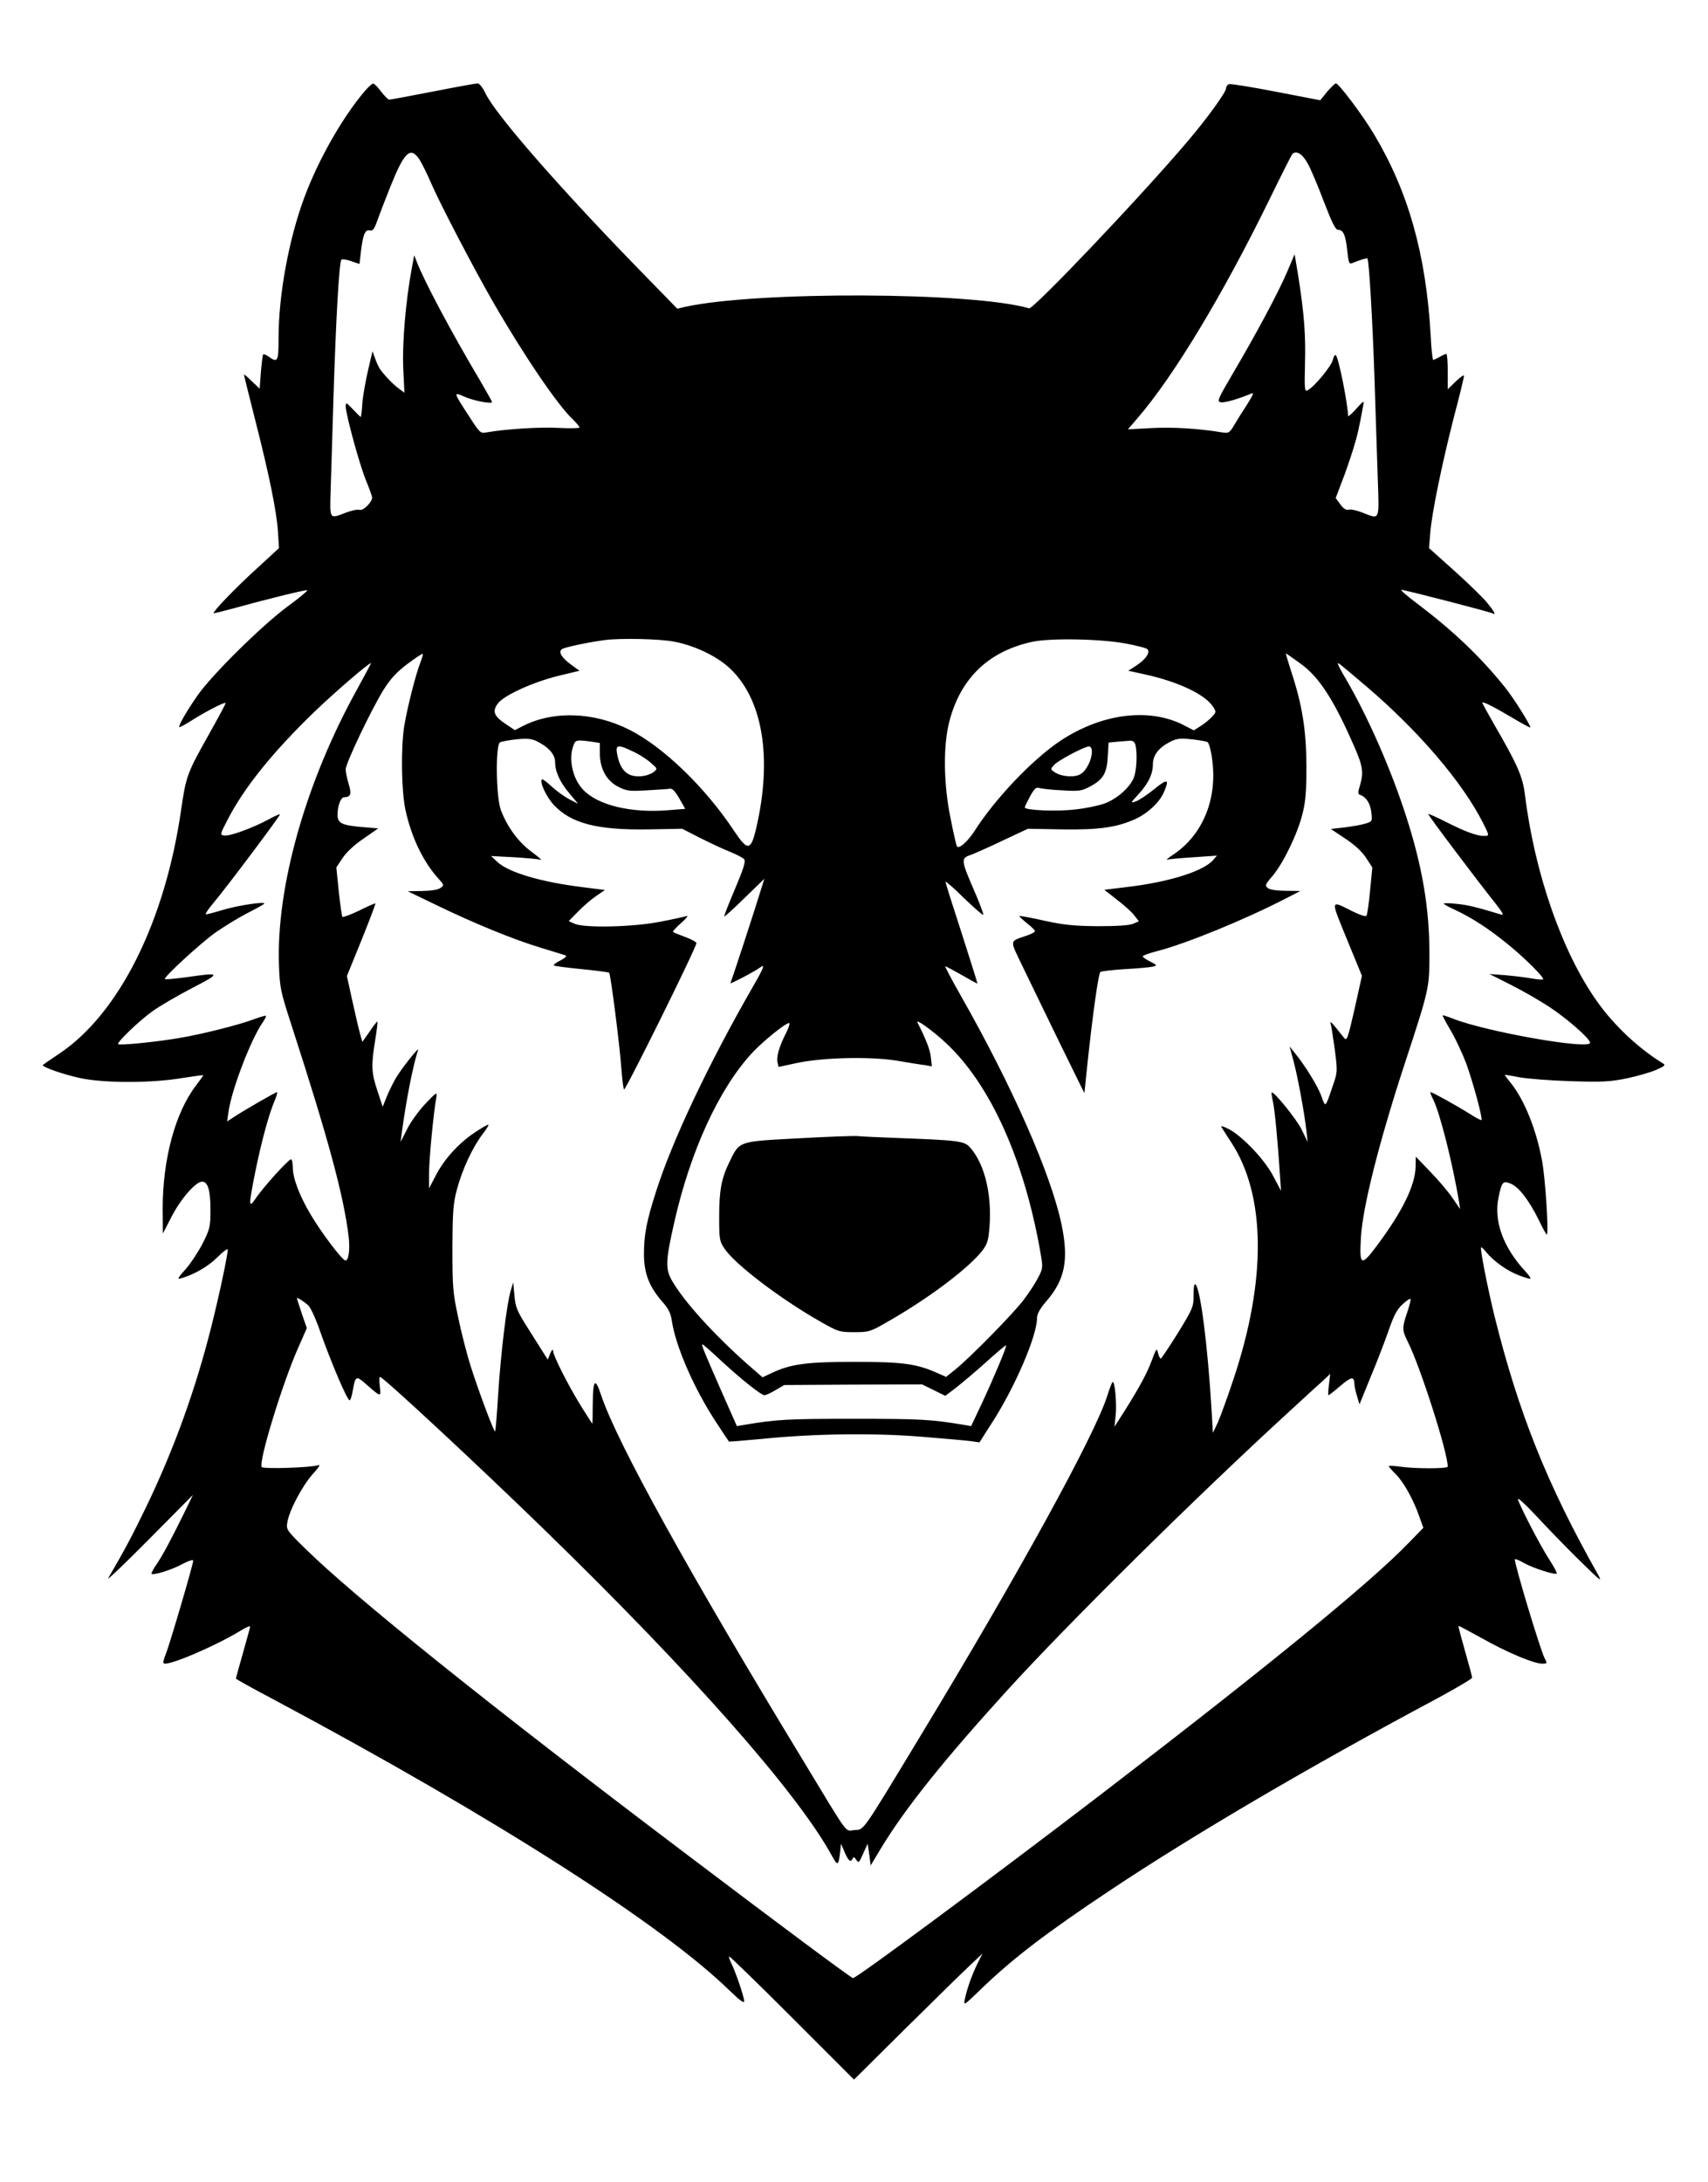 <?xml version="1.0" standalone="no"?>
<!DOCTYPE svg PUBLIC "-//W3C//DTD SVG 20010904//EN"
 "http://www.w3.org/TR/2001/REC-SVG-20010904/DTD/svg10.dtd">
<svg version="1.0" xmlns="http://www.w3.org/2000/svg"
 width="840pt" height="1073pt" viewBox="0 0 840 1073"
 preserveAspectRatio="xMidYMid meet">

<g transform="translate(0,1073) scale(0.1,-0.1)"
fill="#000000" stroke="none">
<path d="M1794 10282 c-110 -129 -228 -337 -297 -522 -77 -207 -127 -481 -127
-691 0 -117 -4 -124 -48 -93 -13 9 -25 14 -28 11 -2 -2 -7 -41 -11 -86 l-6
-82 -39 37 c-21 21 -38 35 -38 32 0 -3 24 -102 54 -219 70 -274 106 -451 113
-553 l5 -81 -113 -104 c-96 -87 -209 -204 -209 -216 0 -2 39 8 88 21 158 44
364 95 373 92 4 -2 -38 -37 -94 -78 -126 -92 -376 -339 -446 -440 -53 -76 -95
-149 -89 -155 2 -2 28 12 58 31 70 45 170 96 170 87 0 -3 -36 -71 -80 -149
-110 -196 -115 -209 -139 -374 -79 -552 -306 -1005 -600 -1201 -42 -28 -78
-53 -80 -55 -9 -9 101 -47 184 -65 119 -25 348 -25 498 0 59 9 107 16 107 14
0 -1 -16 -24 -36 -50 -103 -135 -164 -363 -164 -608 l1 -120 45 87 c45 86 117
168 148 168 28 0 41 -42 41 -136 0 -84 -2 -95 -37 -165 -20 -40 -58 -98 -84
-128 -41 -46 -44 -52 -23 -46 66 19 134 59 179 104 27 27 50 44 50 37 0 -27
-42 -225 -80 -376 -78 -311 -184 -605 -321 -889 -68 -141 -106 -212 -187 -351
-8 -14 83 73 201 192 l216 218 -38 -78 c-66 -135 -109 -216 -140 -262 -17 -24
-28 -46 -26 -48 9 -9 102 20 152 48 33 17 53 23 53 16 0 -19 -117 -416 -135
-460 -9 -21 -14 -41 -10 -44 17 -17 254 84 383 163 23 14 42 22 42 18 0 -5
-16 -63 -35 -130 -19 -67 -35 -124 -35 -126 0 -3 87 -51 193 -107 1077 -575
1907 -1105 2239 -1431 45 -43 68 -61 68 -49 0 21 -43 147 -64 188 -9 18 -13
32 -9 32 4 0 144 -136 310 -302 l303 -303 257 255 c142 140 284 280 317 310
l58 55 -25 -50 c-27 -55 -51 -122 -62 -175 -7 -34 -5 -32 86 56 153 147 318
273 629 480 407 271 973 604 1608 943 94 51 172 97 172 102 0 6 -16 65 -35
131 -19 67 -34 123 -32 124 1 1 54 -27 117 -62 124 -70 254 -124 295 -124 25
0 25 1 11 28 -21 41 -146 455 -146 485 0 4 19 -3 43 -17 43 -25 155 -61 163
-53 3 3 -15 36 -39 73 -45 70 -138 250 -152 292 -3 13 43 -30 103 -95 61 -65
156 -163 213 -218 93 -91 100 -96 77 -55 -250 443 -389 792 -507 1265 -34 138
-73 336 -67 342 2 2 13 -8 24 -22 35 -44 104 -94 161 -115 29 -12 56 -19 58
-17 2 3 -10 20 -27 38 -107 116 -155 246 -130 362 16 76 21 83 60 67 40 -16
91 -84 137 -177 19 -40 37 -73 40 -73 11 0 -7 277 -23 362 -28 153 -86 298
-153 382 -17 21 -31 40 -31 41 0 1 33 -4 73 -12 39 -7 153 -16 252 -19 156 -5
193 -3 276 14 53 11 118 30 145 42 44 20 47 23 30 33 -116 71 -238 185 -320
301 -172 240 -308 630 -356 1016 -11 91 -36 149 -154 352 -31 54 -56 100 -56
103 0 8 53 -18 144 -72 49 -29 91 -52 92 -50 6 5 -84 148 -124 197 -122 152
-255 278 -433 413 -50 37 -84 67 -77 67 16 0 438 -109 449 -116 19 -11 7 11
-27 52 -19 24 -92 95 -161 157 l-125 112 6 74 c8 101 57 337 116 569 28 105
50 197 50 204 0 7 -18 -6 -40 -27 l-40 -39 0 87 c0 48 -3 87 -7 87 -5 -1 -19
-7 -33 -15 -14 -8 -28 -14 -31 -15 -4 0 -10 55 -13 123 -23 397 -110 705 -278
986 -55 93 -174 251 -188 251 -4 0 -24 -19 -43 -41 l-34 -42 -218 42 c-119 23
-223 40 -231 37 -8 -3 -14 -12 -14 -20 0 -19 -94 -149 -186 -257 -230 -272
-762 -831 -783 -825 -277 81 -1340 85 -1693 7 l-37 -9 -153 157 c-415 424
-741 797 -791 903 -12 26 -29 47 -37 48 -9 0 -108 -18 -220 -40 -113 -22 -210
-40 -216 -40 -5 0 -23 18 -40 40 -16 22 -33 39 -39 39 -5 0 -24 -17 -41 -37z
m266 -332 c12 -17 39 -71 60 -120 41 -96 211 -422 305 -585 154 -267 319 -509
394 -579 17 -17 31 -33 31 -38 0 -4 -46 -5 -102 -2 -90 5 -258 -5 -355 -22
-31 -6 -33 -3 -88 82 -76 117 -76 118 -22 94 44 -20 137 -38 137 -27 0 3 -26
49 -58 104 -140 235 -277 493 -312 585 l-13 33 -13 -70 c-29 -159 -46 -360
-41 -483 l6 -123 -27 20 c-26 19 -64 57 -91 93 -7 10 -19 34 -26 55 l-13 36
-22 -94 c-12 -52 -25 -124 -28 -161 -2 -38 -6 -68 -8 -68 -2 0 -19 17 -39 38
-31 33 -34 35 -35 15 0 -38 67 -284 99 -363 17 -41 31 -80 31 -86 0 -23 -43
-66 -61 -61 -11 3 -41 -3 -69 -14 -81 -31 -78 -35 -74 109 2 70 9 276 14 457
12 387 28 667 39 678 4 4 26 1 48 -7 l41 -14 7 61 c10 84 21 110 44 104 14 -3
22 6 36 47 10 28 38 101 62 161 70 176 100 206 143 145z m4372 -25 c15 -27 51
-112 79 -187 41 -106 57 -138 70 -138 26 0 37 -27 45 -104 6 -56 9 -66 23 -60
43 17 72 26 76 23 8 -9 25 -299 35 -594 5 -170 13 -392 16 -492 7 -207 11
-197 -74 -164 -27 11 -58 18 -68 15 -13 -4 -27 5 -42 26 l-23 31 29 77 c17 42
41 113 55 157 22 70 31 109 52 225 5 22 0 19 -35 -20 -22 -25 -40 -40 -40 -35
-2 62 -46 283 -60 298 -5 5 -11 -5 -15 -22 -6 -30 -91 -133 -124 -150 -15 -8
-16 4 -13 130 4 140 -4 249 -34 437 l-17 102 -37 -87 c-44 -103 -150 -301
-266 -498 -77 -131 -80 -140 -59 -143 20 -3 90 18 149 43 14 6 9 -6 -19 -51
-21 -32 -50 -78 -64 -102 -24 -41 -28 -43 -61 -38 -112 19 -248 27 -349 21
l-114 -6 50 58 c177 206 418 606 644 1068 59 121 111 224 115 228 20 19 50 0
76 -48z m-3116 -2350 c99 -19 205 -69 269 -127 166 -151 215 -443 134 -790
-26 -112 -42 -114 -109 -13 -141 213 -349 414 -515 497 -174 88 -375 95 -526
17 l-37 -19 -49 33 c-55 37 -63 61 -33 100 31 39 169 102 292 133 l108 26 -40
29 c-48 35 -65 63 -47 77 11 9 129 34 212 45 78 10 270 6 341 -8z m2225 -10
c47 -9 91 -20 99 -25 21 -13 -3 -51 -51 -82 l-40 -26 78 -17 c169 -37 299 -99
339 -160 16 -25 16 -27 -7 -51 -13 -14 -38 -34 -56 -45 l-32 -20 -52 27 c-169
85 -400 56 -602 -77 -136 -90 -322 -284 -425 -446 -34 -52 -77 -90 -86 -74 -3
4 -17 66 -31 137 -35 169 -37 359 -6 477 55 212 192 344 406 391 90 20 343 15
466 -9z m-3474 -94 c-22 -55 -64 -220 -79 -311 -17 -108 -14 -319 6 -412 29
-135 89 -259 165 -341 25 -28 26 -29 7 -43 -13 -9 -46 -14 -90 -15 l-71 -1
145 -70 c182 -88 374 -167 510 -208 58 -18 112 -34 120 -37 10 -3 2 -11 -23
-25 -22 -10 -36 -22 -33 -25 3 -3 64 -11 136 -18 72 -7 133 -15 136 -18 7 -7
52 -356 60 -472 4 -49 9 -95 13 -102 5 -10 356 698 356 720 0 5 -25 19 -55 30
-30 11 -57 22 -60 25 -3 2 15 22 40 44 25 22 37 37 27 34 -9 -3 -68 -16 -130
-28 -131 -26 -371 -32 -421 -10 l-29 13 44 45 c24 25 64 60 89 77 l45 31 -110
14 c-204 25 -363 72 -419 124 l-31 29 114 -6 c63 -4 121 -9 130 -13 9 -3 -11
15 -45 40 -65 48 -119 122 -150 203 -25 65 -28 320 -5 335 8 4 45 11 82 15 53
5 74 3 100 -10 58 -29 89 -65 89 -102 0 -47 24 -100 72 -156 l41 -49 -43 22
c-23 12 -62 40 -86 62 -25 23 -46 39 -49 36 -12 -12 21 -85 57 -124 85 -92
212 -126 466 -122 l167 3 90 -46 c50 -25 116 -56 147 -68 32 -13 62 -29 68
-36 8 -10 -3 -46 -45 -145 -31 -73 -55 -134 -53 -136 2 -2 47 39 100 91 l97
94 -13 -42 c-35 -114 -149 -463 -154 -471 -5 -8 121 58 146 77 27 21 18 -3
-39 -101 -214 -373 -393 -750 -472 -999 -47 -146 -60 -213 -60 -309 0 -95 26
-161 90 -234 30 -34 42 -57 47 -94 19 -126 108 -331 216 -496 34 -52 63 -96
65 -98 1 -1 74 5 161 13 255 26 548 30 784 11 113 -9 223 -19 246 -22 l41 -6
60 94 c113 174 223 429 223 517 0 20 14 46 46 83 91 105 111 202 75 376 -51
246 -242 680 -495 1125 -46 81 -81 147 -77 146 3 0 40 -20 81 -43 41 -24 76
-43 77 -42 1 1 -34 112 -77 246 -44 135 -80 249 -80 254 0 5 41 -30 90 -79 50
-48 93 -86 96 -83 2 3 -20 63 -51 133 -58 134 -59 146 -12 161 12 4 81 34 152
68 l130 61 167 -3 c184 -3 271 10 362 51 62 29 120 83 141 134 27 63 17 66
-47 14 -34 -28 -75 -55 -91 -61 -29 -10 -28 -9 13 36 48 52 70 99 70 147 0 43
29 81 82 108 34 18 51 20 108 14 36 -4 72 -10 79 -14 7 -5 18 -45 23 -90 25
-190 -47 -365 -189 -461 -27 -18 -41 -30 -32 -27 9 3 67 8 130 12 l114 8 -20
-23 c-49 -55 -220 -108 -427 -132 l-107 -13 64 -50 c35 -27 74 -62 85 -78 l21
-27 -28 -12 c-18 -8 -79 -12 -173 -12 -118 1 -167 6 -264 27 -66 15 -121 25
-123 23 -2 -1 15 -17 37 -35 22 -17 40 -35 40 -39 0 -5 -17 -14 -37 -21 -92
-33 -90 -14 -19 -163 35 -73 117 -241 181 -373 l118 -240 13 125 c27 257 56
465 66 471 6 4 60 10 122 14 61 3 122 9 135 12 23 6 23 7 -12 25 -21 10 -37
22 -37 26 0 4 33 16 73 26 140 36 431 155 632 259 l70 36 -71 1 c-41 0 -78 5
-88 13 -16 12 -15 17 24 62 53 64 123 209 146 305 15 58 19 112 19 235 -1 175
-20 297 -75 464 -15 47 -27 87 -26 88 1 1 33 -22 72 -50 91 -65 164 -178 263
-405 44 -99 48 -131 29 -195 -10 -32 -10 -41 0 -45 30 -10 50 -40 56 -84 5
-46 5 -47 -27 -57 -18 -6 -63 -14 -102 -19 l-70 -8 72 -48 c47 -31 83 -65 102
-95 l30 -46 -11 -115 c-6 -63 -14 -119 -18 -123 -4 -5 -34 5 -66 21 -114 57
-112 65 -30 -136 l74 -180 -36 -162 c-34 -149 -38 -160 -52 -143 -65 82 -71
88 -65 66 3 -11 12 -69 20 -127 13 -104 13 -108 -10 -174 -38 -112 -36 -109
-56 -53 -17 49 -81 153 -133 216 l-24 30 19 -70 c20 -73 53 -250 64 -345 l6
-55 -29 60 c-25 52 -139 192 -148 183 -2 -2 1 -21 6 -43 9 -38 24 -196 35
-365 l5 -75 -37 70 c-41 81 -154 200 -221 234 -25 13 -40 17 -35 9 4 -7 26
-40 47 -73 172 -261 176 -679 11 -1170 -29 -88 -64 -182 -76 -210 l-24 -50 -7
120 c-19 312 -54 585 -78 609 -7 7 -10 -12 -10 -51 0 -59 -3 -66 -77 -187 -43
-69 -81 -125 -84 -126 -4 0 -10 12 -14 28 -6 25 -8 23 -29 -33 -23 -64 -62
-136 -137 -255 l-48 -75 6 56 c6 63 -5 176 -16 163 -4 -5 -16 -36 -26 -69 -65
-199 -433 -869 -915 -1665 -296 -489 -279 -465 -327 -468 -49 -4 -21 -42 -251
338 -568 935 -917 1565 -996 1801 -30 90 -40 77 -41 -53 0 -49 -1 -88 -2 -88
-1 0 -27 41 -59 92 -62 101 -134 243 -134 267 -1 9 -7 3 -14 -14 l-12 -30 -16
25 c-9 14 -44 70 -79 125 -57 90 -64 107 -69 165 l-6 65 -12 -40 c-19 -59 -49
-306 -62 -510 -6 -99 -13 -181 -15 -183 -5 -6 -81 197 -119 317 -20 62 -48
172 -63 245 -26 120 -28 149 -28 341 1 185 4 219 23 290 27 99 77 205 125 268
20 26 33 47 28 47 -5 0 -36 -18 -70 -41 -76 -51 -149 -131 -189 -211 l-32 -61
0 74 c0 67 22 300 36 374 5 28 1 26 -54 -32 -32 -34 -73 -90 -90 -125 l-32
-63 6 45 c21 159 56 336 80 407 8 21 -75 -82 -107 -134 -12 -20 -32 -60 -45
-90 l-22 -55 -26 79 c-30 90 -31 124 -11 248 8 49 13 90 11 92 -1 2 -19 -20
-38 -49 l-36 -51 -11 39 c-6 21 -23 94 -38 162 l-27 123 72 177 c39 97 70 178
68 180 -2 1 -38 -14 -79 -35 -42 -20 -79 -34 -83 -31 -3 4 -11 60 -18 125
l-12 118 30 45 c18 28 58 66 103 96 l73 51 -74 6 c-106 9 -126 19 -126 61 0
44 16 86 32 86 33 1 38 15 23 64 -8 27 -15 60 -15 73 0 30 125 292 186 391 34
54 64 87 117 127 39 29 73 52 76 50 2 -2 -4 -22 -12 -44z m-309 -127 c-253
-455 -400 -973 -386 -1360 4 -112 8 -130 63 -299 182 -562 256 -837 280 -1038
7 -65 -1 -120 -18 -114 -18 6 -119 140 -169 225 -56 94 -88 180 -88 232 0 22
-4 40 -9 40 -12 0 -138 -139 -173 -192 -36 -52 -36 -39 -3 128 30 148 66 281
94 348 11 25 17 46 13 46 -7 0 -165 -91 -216 -125 l-29 -19 7 49 c16 110 111
357 168 438 11 16 18 30 16 32 -2 3 -28 -5 -58 -16 -74 -28 -256 -74 -370 -93
-111 -19 -292 -37 -299 -30 -8 8 102 114 169 162 36 26 124 77 195 114 145 75
143 78 -30 53 -55 -7 -102 -12 -104 -9 -8 8 168 170 246 227 43 30 114 74 157
96 43 22 81 43 85 47 13 14 -133 -8 -207 -31 -42 -13 -78 -22 -80 -20 -3 2 13
26 35 52 67 79 334 436 330 439 -2 2 -28 -9 -58 -26 -77 -41 -188 -82 -215
-78 -23 3 -23 3 14 75 81 159 225 337 428 533 101 97 267 240 279 240 1 0 -29
-57 -67 -126z m4962 11 c258 -220 473 -472 574 -672 32 -64 32 -63 2 -63 -33
0 -93 22 -187 70 -45 23 -83 39 -85 38 -3 -4 236 -321 330 -439 35 -44 44 -61
30 -56 -126 38 -168 48 -221 53 -35 4 -63 4 -63 1 0 -3 28 -18 63 -34 81 -39
158 -89 248 -162 85 -68 185 -168 178 -176 -3 -3 -28 -1 -55 4 -27 5 -85 12
-129 16 l-80 6 105 -53 c58 -29 143 -78 190 -109 88 -58 200 -156 200 -176 0
-36 -510 54 -673 118 -27 11 -51 18 -52 17 -2 -2 17 -36 41 -77 24 -41 57
-113 75 -160 33 -91 82 -271 75 -278 -2 -2 -28 11 -57 30 -67 42 -184 107
-193 107 -3 0 2 -17 13 -37 33 -67 93 -304 126 -498 l6 -40 -37 54 c-20 30
-69 88 -109 129 l-72 75 -1 -49 c-2 -92 -64 -219 -189 -387 -79 -106 -88 -102
-80 37 8 150 90 475 222 876 113 345 115 353 115 519 0 226 -35 432 -116 682
-73 226 -185 482 -295 671 -22 36 -39 70 -39 74 0 8 -4 11 140 -111z m-3816
-271 l46 -7 0 -51 c0 -75 33 -135 90 -164 41 -21 54 -23 140 -18 52 3 103 6
114 8 13 2 26 -12 47 -48 l29 -51 -88 -7 c-181 -14 -342 25 -414 101 -52 54
-73 151 -48 217 10 28 14 29 84 20z m2680 -16 c10 -41 6 -128 -8 -162 -20 -49
-82 -103 -142 -126 -30 -11 -96 -25 -147 -30 -91 -11 -247 -4 -247 10 0 4 12
29 26 55 22 39 30 46 48 40 11 -3 62 -9 111 -11 81 -5 95 -3 134 18 66 34 85
66 89 148 l4 69 42 4 c22 2 51 4 62 5 15 1 24 -5 28 -20z m-2471 -33 c29 -13
68 -38 87 -55 34 -29 34 -30 16 -45 -29 -22 -82 -29 -117 -15 -33 14 -54 47
-64 103 -9 46 4 48 78 12z m2257 0 c0 -40 -26 -92 -54 -110 -29 -20 -99 -14
-132 10 -18 13 -18 14 0 34 21 23 150 91 172 91 8 0 14 -11 14 -25z m-716
-1435 c216 -202 382 -570 462 -1023 14 -81 14 -82 -11 -130 -13 -26 -46 -76
-72 -110 -51 -67 -259 -279 -334 -340 l-46 -37 -45 20 c-102 45 -171 54 -403
54 -236 0 -314 -10 -408 -54 l-47 -22 -78 68 c-166 148 -308 305 -367 407 -33
58 -32 96 10 282 79 353 220 660 383 837 55 59 165 148 183 148 5 0 -1 -21
-14 -47 -35 -68 -50 -121 -43 -147 l5 -22 88 19 c131 28 361 33 493 12 58 -10
120 -20 139 -22 l34 -6 -5 45 c-4 37 -23 86 -66 171 -10 21 81 -45 142 -103z
m-3139 -1287 c12 -10 38 -67 59 -128 55 -156 136 -346 146 -340 5 3 11 24 15
48 12 71 17 74 61 35 80 -70 78 -69 72 -15 -3 26 -3 47 1 47 15 0 479 -431
812 -755 724 -704 1242 -1291 1410 -1599 30 -54 33 -52 42 29 l3 30 18 -42
c19 -44 30 -53 40 -30 3 8 9 6 17 -7 11 -18 14 -16 34 30 l22 49 8 -53 7 -54
48 80 c118 196 308 434 620 777 298 328 921 944 1380 1365 74 68 152 140 174
159 l38 36 -6 -52 c-4 -29 -5 -53 -2 -53 2 0 28 20 57 45 54 46 68 49 70 12 0
-12 6 -40 13 -62 l12 -40 55 135 c31 74 71 178 89 230 25 73 41 103 69 128 19
18 37 29 38 25 2 -5 -6 -35 -17 -68 -25 -74 -25 -85 4 -143 61 -121 196 -543
196 -613 0 -11 -161 -11 -237 0 -29 4 -53 5 -53 2 0 -3 16 -21 35 -40 39 -39
87 -126 115 -207 l20 -56 -73 -75 c-189 -196 -692 -607 -1518 -1240 -520 -398
-1202 -904 -1214 -899 -15 5 -371 270 -820 610 -964 728 -1632 1264 -1874
1502 -91 89 -94 94 -88 128 9 59 73 179 124 237 30 33 41 50 28 45 -32 -12
-271 -20 -278 -9 -16 26 102 412 179 585 l43 98 -25 72 c-13 39 -24 73 -24 75
0 6 33 -15 55 -34z m2032 -274 c102 -94 197 -169 213 -169 6 0 31 11 54 25
l43 25 339 2 339 1 57 -28 57 -28 53 40 c29 23 96 79 148 126 52 47 96 84 98
82 5 -4 -60 -158 -120 -287 l-52 -110 -35 6 c-160 27 -211 30 -541 30 -330 0
-381 -3 -541 -30 l-35 -6 -81 183 c-85 194 -95 219 -88 219 3 0 44 -36 92 -81z"/>
<path d="M3925 5133 c-297 -16 -287 -12 -338 -117 -39 -80 -50 -139 -50 -268
0 -110 1 -120 26 -157 51 -77 274 -247 473 -360 86 -49 93 -51 165 -51 72 0
79 2 164 51 191 109 373 244 453 334 31 36 40 55 45 97 21 175 -16 344 -95
429 -27 29 -61 33 -363 44 -82 3 -166 7 -185 9 -19 2 -152 -3 -295 -11z"/>
</g>
</svg>
